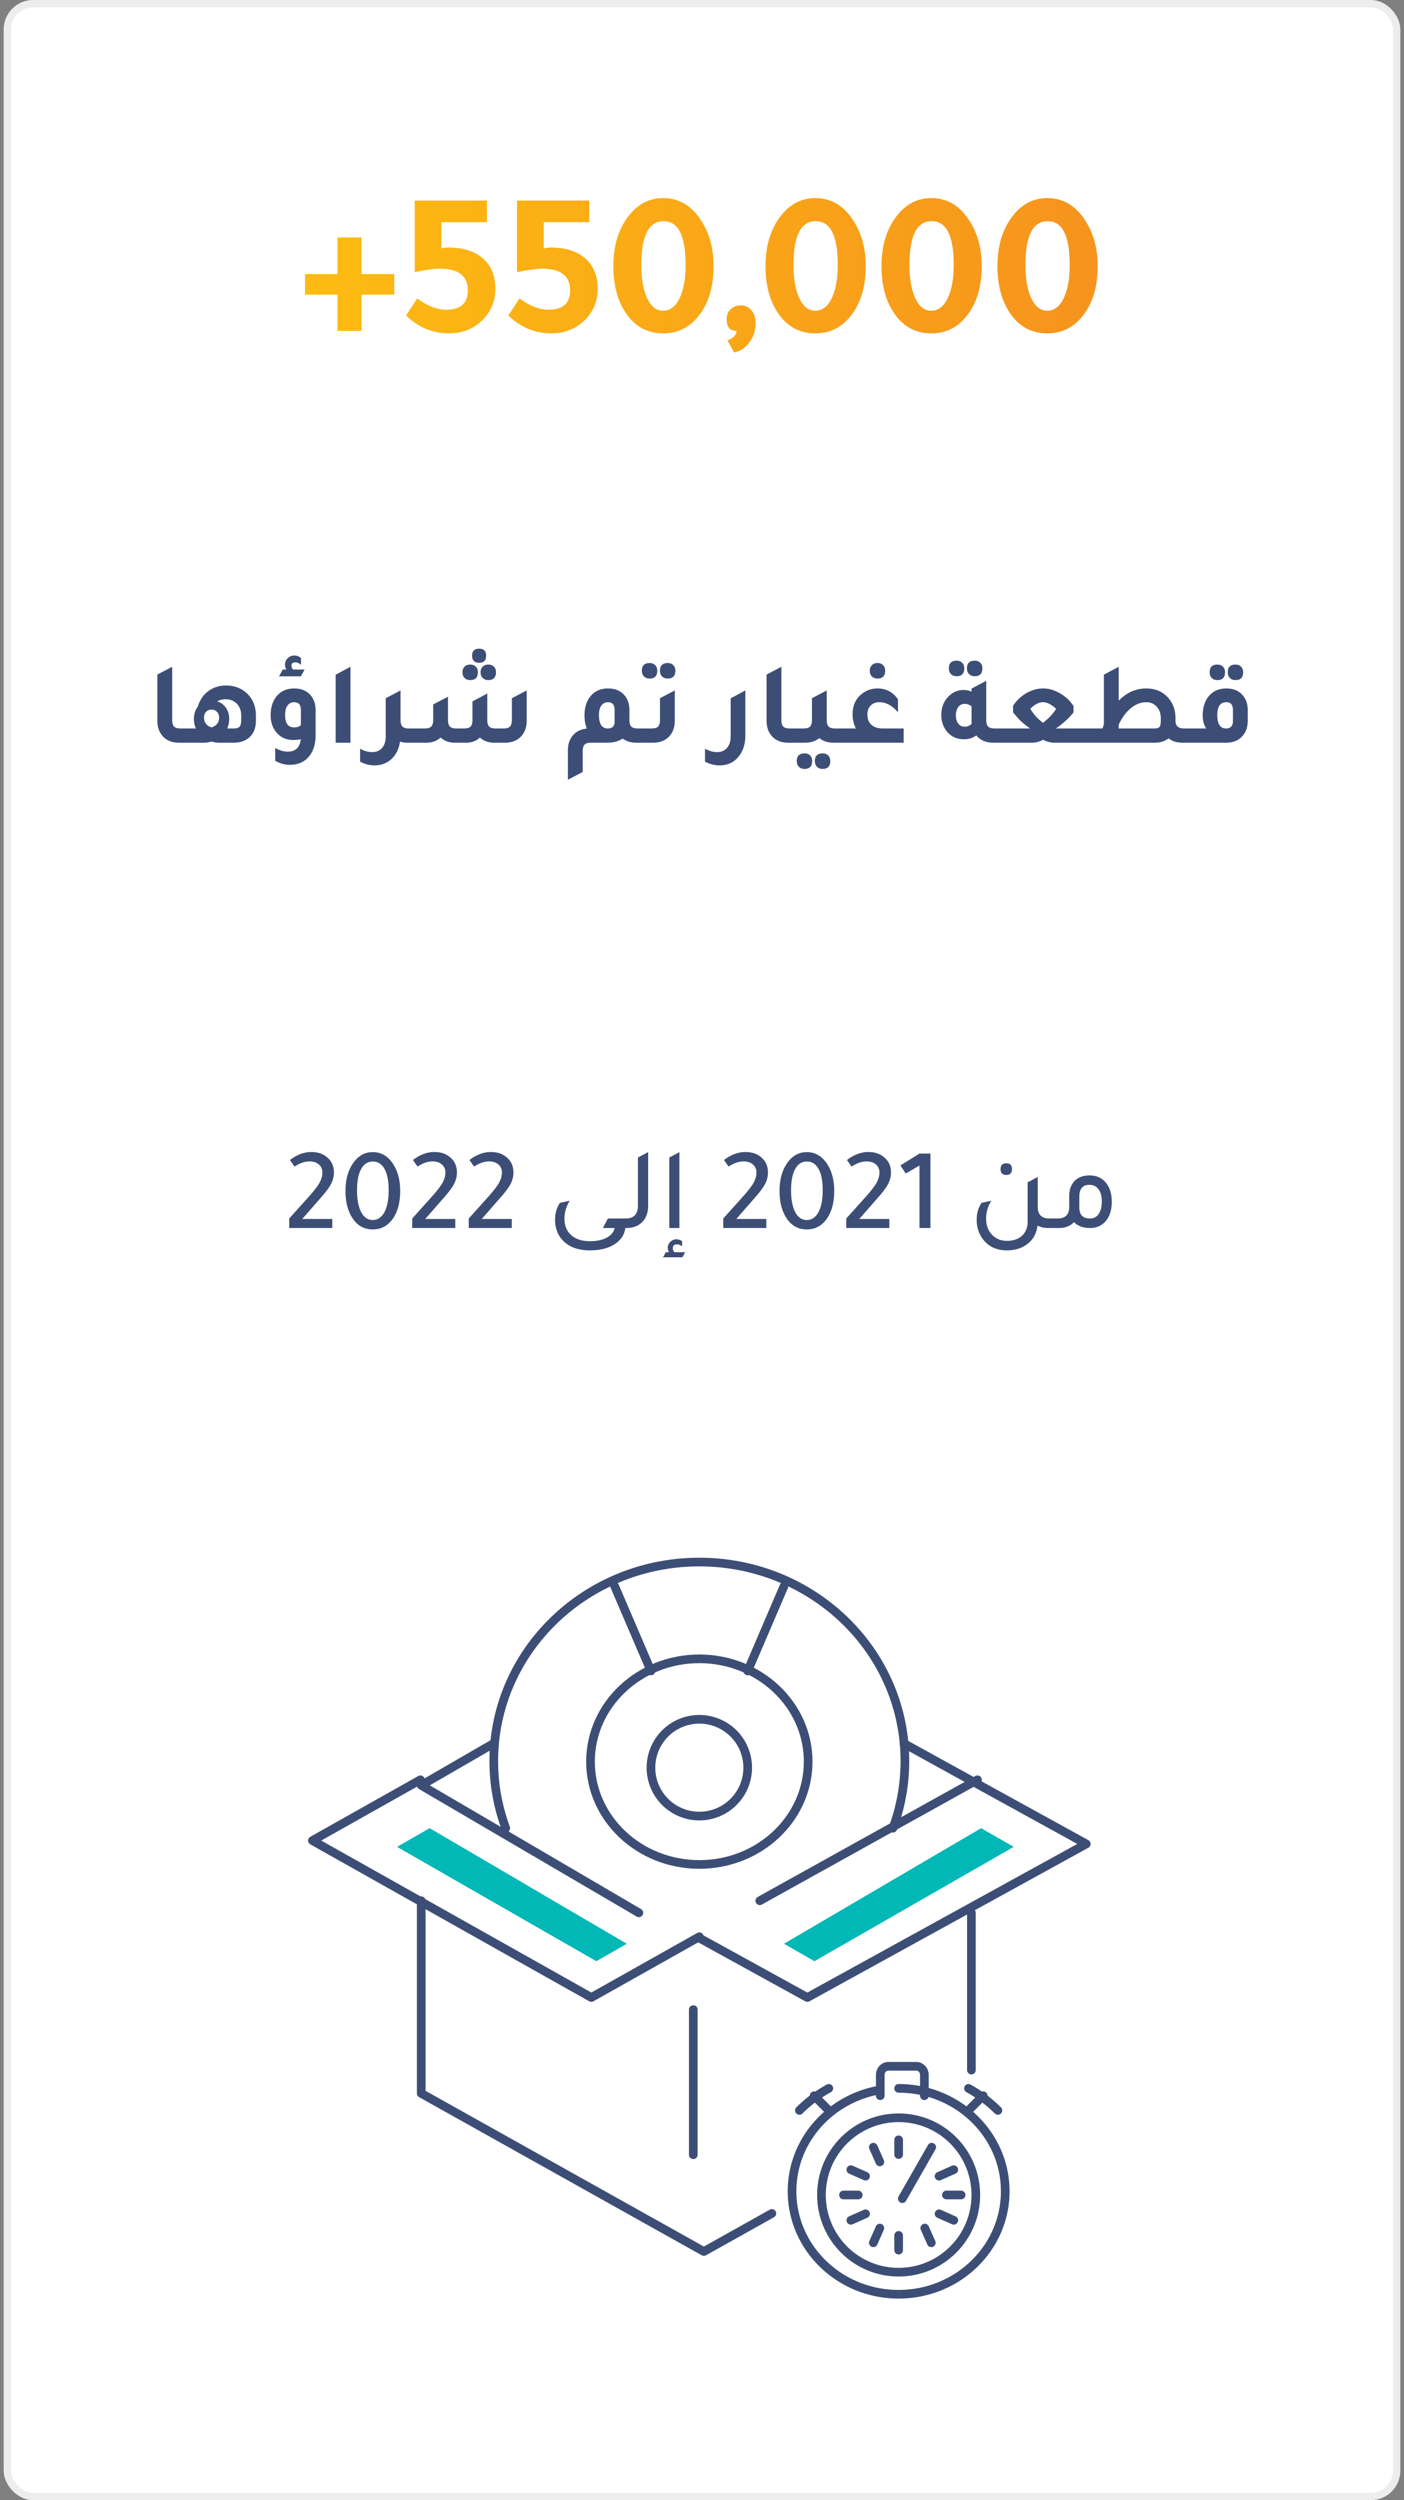 <svg width="191" height="340" viewBox="0 0 191 340" fill="none" xmlns="http://www.w3.org/2000/svg">
    <rect x="0" y="0" width="191" height="340" fill="#808080" stroke="none"/>
    <rect x="1" y=".5" width="189" height="339" rx="3.5" fill="#fff" stroke="#EDEDED"/>
    <path d="m132.971 242.036-29.609 16.45M86.913 260.13l-29.609-17.341 9.832-5.688M105.007 301.011l-9.254 5.177-38.449-21.505v-26.197M132.149 260.13v21.384M94.315 273.29v19.739M95.138 263.558l14.693 8.087 37.944-20.884-14.691-8.086-10.111-5.574" stroke="#3D4E76" stroke-width="1.18" stroke-linecap="round" stroke-linejoin="round"/>
    <path d="M57.193 242.036 42.5 250.301l37.945 21.344 14.693-8.265" stroke="#3D4E76" stroke-width="1.18" stroke-linecap="round" stroke-linejoin="round"/>
    <path d="M68.801 248.614a26.248 26.248 0 0 1-1.627-9.122c0-14.947 12.52-27.064 27.964-27.064 15.444 0 27.963 12.117 27.963 27.064 0 3.203-.573 6.273-1.627 9.124" stroke="#3D4E76" stroke-width="1.18" stroke-linecap="round" stroke-linejoin="round"/>
    <path clip-rule="evenodd" d="M101.717 240.391a6.58 6.58 0 1 1-13.16 0 6.58 6.58 0 0 1 13.16 0z" stroke="#3D4E76" stroke-width="1.18" stroke-linecap="round" stroke-linejoin="round"/>
    <path clip-rule="evenodd" d="M109.942 239.569c0 7.722-6.629 13.982-14.805 13.982-8.177 0-14.804-6.26-14.804-13.982 0-7.722 6.627-13.982 14.804-13.982 8.176 0 14.805 6.26 14.805 13.982z" stroke="#3D4E76" stroke-width="1.18" stroke-linecap="round" stroke-linejoin="round"/>
    <path d="m88.558 227.232-4.935-11.515M101.717 227.232l4.935-11.515M122.25 284c8.008 0 14.5 6.268 14.5 14s-6.492 14-14.5 14-14.5-6.268-14.5-14c0-6.68 4.844-12.267 11.326-13.664M131.75 284a17.953 17.953 0 0 1 4 3" stroke="#3D4E76" stroke-width="1.18" stroke-linecap="round" stroke-linejoin="round"/>
    <path d="M119.75 285v-2.832c0-.645.487-1.168 1.088-1.168h3.823c.602 0 1.089.523 1.089 1.168V285" stroke="#3D4E76" stroke-width="1.18" stroke-linecap="round" stroke-linejoin="round"/>
    <path clip-rule="evenodd" d="M132.75 298.5c0 5.8-4.702 10.5-10.5 10.5-5.8 0-10.5-4.7-10.5-10.5s4.7-10.5 10.5-10.5c5.798 0 10.5 4.7 10.5 10.5z" stroke="#3D4E76" stroke-width="1.18" stroke-linecap="round" stroke-linejoin="round"/>
    <path d="m133.75 285-2 2M112.75 284a17.953 17.953 0 0 0-4 3M110.75 285l2 2M122.25 291v2M118.807 292l.886 2M115.75 295.057l2 .886M114.75 298.5h2M115.75 301.943l2-.886M118.807 305l.886-2M122.25 306v-2M126.693 305l-.886-2M129.75 301.943l-2-.886M130.75 298.5h-2M129.75 295.057l-2 .886M126.75 292l-4 7" stroke="#3D4E76" stroke-width="1.18" stroke-linecap="round" stroke-linejoin="round"/>
    <path fill-rule="evenodd" clip-rule="evenodd" d="m137.906 251.159-4.436-2.543-26.818 15.719 4.142 2.375 27.112-15.551zM54.014 251.159l4.436-2.543 26.818 15.719-4.142 2.375-27.112-15.551z" fill="#01B8B6"/>
    <path d="M45.914 40.072H41.49v-2.8h4.424v-4.984h3.276v4.984h4.452v2.8H49.19V45h-3.276v-4.928zm20.33-9.856h-6.189V33.8c.224-.093.532-.14.924-.14 2.053 0 3.65.513 4.788 1.54 1.083.99 1.624 2.343 1.624 4.06 0 1.81-.672 3.313-2.016 4.508-1.176 1.045-2.604 1.568-4.284 1.568-2.24 0-4.19-.812-5.852-2.436l1.512-2.324c1.363 1.027 2.679 1.54 3.948 1.54 1.96 0 2.94-.877 2.94-2.632 0-1.96-1.26-2.94-3.78-2.94-.877 0-2.025.159-3.444.476v-9.744h9.828v2.94zm13.917 0h-6.188V33.8c.224-.093.532-.14.924-.14 2.053 0 3.65.513 4.788 1.54 1.083.99 1.624 2.343 1.624 4.06 0 1.81-.672 3.313-2.016 4.508-1.176 1.045-2.604 1.568-4.284 1.568-2.24 0-4.19-.812-5.852-2.436l1.512-2.324c1.363 1.027 2.679 1.54 3.948 1.54 1.96 0 2.94-.877 2.94-2.632 0-1.96-1.26-2.94-3.78-2.94-.877 0-2.025.159-3.444.476v-9.744h9.828v2.94zm10.054-3.276c2.165 0 3.901 1.036 5.208 3.108 1.101 1.717 1.652 3.761 1.652 6.132 0 2.856-.7 5.143-2.1 6.86-1.232 1.53-2.819 2.296-4.76 2.296-2.221 0-3.957-.99-5.208-2.968-1.045-1.643-1.568-3.705-1.568-6.188 0-2.763.69-5.03 2.072-6.804 1.25-1.624 2.819-2.436 4.704-2.436zm.056 3.136c-2.016 0-3.024 1.979-3.024 5.936 0 1.997.29 3.565.868 4.704.523 1.027 1.213 1.54 2.072 1.54.952 0 1.699-.55 2.24-1.652.56-1.12.84-2.65.84-4.592 0-3.957-.999-5.936-2.996-5.936zm9.59 17.864-.897-1.652c.822-.317 1.232-.747 1.232-1.288-.896 0-1.344-.532-1.344-1.596 0-.541.178-.99.532-1.344.374-.355.85-.532 1.428-.532.579 0 1.055.233 1.428.7.374.448.56 1.017.56 1.708 0 .99-.28 1.857-.84 2.604-.541.747-1.241 1.213-2.1 1.4zm11.053-21c2.166 0 3.902 1.036 5.208 3.108 1.102 1.717 1.652 3.761 1.652 6.132 0 2.856-.7 5.143-2.1 6.86-1.232 1.53-2.818 2.296-4.76 2.296-2.221 0-3.957-.99-5.208-2.968-1.045-1.643-1.568-3.705-1.568-6.188 0-2.763.691-5.03 2.072-6.804 1.251-1.624 2.819-2.436 4.704-2.436zm.056 3.136c-2.016 0-3.024 1.979-3.024 5.936 0 1.997.29 3.565.868 4.704.523 1.027 1.214 1.54 2.072 1.54.952 0 1.699-.55 2.24-1.652.56-1.12.84-2.65.84-4.592 0-3.957-.998-5.936-2.996-5.936zm15.722-3.136c2.165 0 3.901 1.036 5.208 3.108 1.101 1.717 1.652 3.761 1.652 6.132 0 2.856-.7 5.143-2.1 6.86-1.232 1.53-2.819 2.296-4.76 2.296-2.222 0-3.958-.99-5.208-2.968-1.046-1.643-1.568-3.705-1.568-6.188 0-2.763.69-5.03 2.072-6.804 1.25-1.624 2.818-2.436 4.704-2.436zm.056 3.136c-2.016 0-3.024 1.979-3.024 5.936 0 1.997.289 3.565.868 4.704.522 1.027 1.213 1.54 2.072 1.54.952 0 1.698-.55 2.24-1.652.56-1.12.84-2.65.84-4.592 0-3.957-.999-5.936-2.996-5.936zm15.721-3.136c2.165 0 3.901 1.036 5.208 3.108 1.101 1.717 1.652 3.761 1.652 6.132 0 2.856-.7 5.143-2.1 6.86-1.232 1.53-2.819 2.296-4.76 2.296-2.221 0-3.957-.99-5.208-2.968-1.045-1.643-1.568-3.705-1.568-6.188 0-2.763.691-5.03 2.072-6.804 1.251-1.624 2.819-2.436 4.704-2.436zm.056 3.136c-2.016 0-3.024 1.979-3.024 5.936 0 1.997.289 3.565.868 4.704.523 1.027 1.213 1.54 2.072 1.54.952 0 1.699-.55 2.24-1.652.56-1.12.84-2.65.84-4.592 0-3.957-.999-5.936-2.996-5.936z" fill="url(#wmodfrubea)"/>
    <path d="M39.347 167v-1.296l2.544-2.832c.768-.853 1.285-1.515 1.552-1.984.277-.48.416-.96.416-1.44 0-.448-.16-.811-.48-1.088-.32-.277-.747-.416-1.28-.416-.64 0-1.317.235-2.032.704l-.624-.896c.95-.725 1.92-1.088 2.912-1.088.928 0 1.68.272 2.256.816.544.501.816 1.157.816 1.968a3.36 3.36 0 0 1-.368 1.52c-.245.48-.672 1.067-1.28 1.76l-2.656 3.04h4.08V167h-5.856zm11.367.192c-1.226 0-2.176-.555-2.848-1.664-.576-.939-.864-2.128-.864-3.568 0-1.611.379-2.917 1.136-3.92.672-.907 1.531-1.36 2.576-1.36 1.184 0 2.134.581 2.848 1.744.587.971.88 2.149.88 3.536 0 1.653-.373 2.965-1.12 3.936-.672.864-1.541 1.296-2.608 1.296zm0-9.232c-.682 0-1.21.341-1.584 1.024-.373.672-.56 1.632-.56 2.88 0 1.301.203 2.32.608 3.056.384.661.891.992 1.52.992.683 0 1.216-.357 1.6-1.072.384-.725.576-1.717.576-2.976 0-1.301-.202-2.293-.608-2.976-.373-.619-.89-.928-1.552-.928zm5.367 9.04v-1.296l2.544-2.832c.768-.853 1.286-1.515 1.552-1.984.278-.48.416-.96.416-1.44 0-.448-.16-.811-.48-1.088-.32-.277-.746-.416-1.28-.416-.64 0-1.317.235-2.032.704l-.624-.896c.95-.725 1.92-1.088 2.912-1.088.928 0 1.68.272 2.256.816.544.501.816 1.157.816 1.968a3.36 3.36 0 0 1-.368 1.52c-.245.48-.672 1.067-1.28 1.76l-2.656 3.04h4.08V167h-5.856zm7.688 0v-1.296l2.544-2.832c.768-.853 1.285-1.515 1.552-1.984.277-.48.416-.96.416-1.44 0-.448-.16-.811-.48-1.088-.32-.277-.747-.416-1.28-.416-.64 0-1.318.235-2.032.704l-.624-.896c.95-.725 1.92-1.088 2.912-1.088.928 0 1.68.272 2.256.816.544.501.816 1.157.816 1.968a3.36 3.36 0 0 1-.368 1.52c-.246.48-.672 1.067-1.28 1.76l-2.656 3.04h4.08V167h-5.856zm21.294 0c-.107.939-.619 1.691-1.536 2.256-.854.523-1.942.784-3.264.784-1.686 0-2.955-.491-3.808-1.472-.63-.725-.944-1.621-.944-2.688 0-.896.224-1.664.672-2.304l1.328-.288a4.488 4.488 0 0 0-.72 2.448c0 .949.309 1.696.928 2.24.608.544 1.456.816 2.544.816.917 0 1.674-.16 2.272-.48.597-.32.96-.757 1.088-1.312h-1.6l.672-1.296h2.416V167h-.048zm-.793 0v-1.296h.848c1.11 0 1.664-.581 1.664-1.744v-6.544l1.392-.736v7.296c0 .949-.283 1.701-.848 2.256-.533.512-1.232.768-2.096.768h-.96zm6.78 0v-9.584l1.375-.736V167H91.05zm-.849 3.984.368-.688h.432a1.234 1.234 0 0 1-.16-.608c0-.309.118-.581.352-.816.235-.224.512-.336.832-.336.267 0 .523.085.768.256v.704c-.234-.181-.458-.272-.672-.272-.394 0-.592.176-.592.528 0 .181.075.363.224.544h1.456l-.368.688h-2.64zM98.394 167v-1.296l2.544-2.832c.768-.853 1.285-1.515 1.552-1.984.277-.48.416-.96.416-1.44 0-.448-.16-.811-.48-1.088-.32-.277-.747-.416-1.28-.416-.64 0-1.318.235-2.032.704l-.624-.896c.95-.725 1.92-1.088 2.912-1.088.928 0 1.68.272 2.256.816.544.501.816 1.157.816 1.968 0 .523-.123 1.029-.368 1.52-.246.48-.672 1.067-1.28 1.76l-2.656 3.04h4.08V167h-5.856zm11.367.192c-1.226 0-2.176-.555-2.848-1.664-.576-.939-.864-2.128-.864-3.568 0-1.611.379-2.917 1.136-3.92.672-.907 1.531-1.36 2.576-1.36 1.184 0 2.134.581 2.848 1.744.587.971.88 2.149.88 3.536 0 1.653-.373 2.965-1.12 3.936-.672.864-1.541 1.296-2.608 1.296zm0-9.232c-.682 0-1.21.341-1.584 1.024-.373.672-.56 1.632-.56 2.88 0 1.301.203 2.32.608 3.056.384.661.891.992 1.52.992.683 0 1.216-.357 1.6-1.072.384-.725.576-1.717.576-2.976 0-1.301-.202-2.293-.608-2.976-.373-.619-.89-.928-1.552-.928zm5.367 9.04v-1.296l2.544-2.832c.768-.853 1.285-1.515 1.552-1.984.277-.48.416-.96.416-1.44 0-.448-.16-.811-.48-1.088-.32-.277-.747-.416-1.28-.416-.64 0-1.317.235-2.032.704l-.624-.896c.949-.725 1.92-1.088 2.912-1.088.928 0 1.68.272 2.256.816.544.501.816 1.157.816 1.968 0 .523-.123 1.029-.368 1.52-.245.48-.672 1.067-1.28 1.76l-2.656 3.04h4.08V167h-5.856zm11.448-10.128V167h-1.488v-8.496l-1.872 1.088-.72-1.104 2.592-1.616h1.488zm10.326 2.912c-.523 0-.784-.267-.784-.8 0-.523.261-.784.784-.784.512 0 .768.261.768.784 0 .533-.256.8-.768.8zm5.84 5.92h1.056V167h-1.216c-.555 0-1.035-.112-1.44-.336-.128 1.088-.603 1.936-1.424 2.544-.736.555-1.648.832-2.736.832-1.387 0-2.464-.491-3.232-1.472-.587-.757-.88-1.653-.88-2.688 0-.896.224-1.664.672-2.304l1.328-.288a4.488 4.488 0 0 0-.72 2.448c0 .896.277 1.632.832 2.208.523.533 1.189.8 2 .8.939 0 1.664-.272 2.176-.816.427-.459.64-1.056.64-1.792v-5.344l1.376-.736v4.048c0 1.067.523 1.6 1.568 1.6zm2.715-3.04c0-.928.277-1.648.832-2.16.49-.437 1.13-.656 1.92-.656 1.013 0 1.792.373 2.336 1.12.469.629.704 1.451.704 2.464 0 1.152-.299 2.053-.896 2.704-.523.576-1.206.864-2.048.864-.96 0-1.691-.267-2.192-.8-.512.533-1.2.8-2.064.8h-1.217v-1.296h1.057c1.045 0 1.568-.533 1.568-1.6v-1.44zm1.376 1.552c0 .992.485 1.488 1.456 1.488.501 0 .89-.203 1.168-.608.288-.405.432-.971.432-1.696 0-.715-.15-1.269-.448-1.664-.299-.405-.71-.608-1.232-.608-.918 0-1.376.533-1.376 1.6v1.488zM24.353 101c-.97 0-1.723-.309-2.256-.928-.459-.533-.688-1.221-.688-2.064v-6.272l2.016-1.056v7.232c0 .416.085.715.256.896.17.17.458.256.864.256h1.44V101h-1.632zm2.555-4.896c.267-.896.741-1.6 1.424-2.112.693-.512 1.493-.768 2.4-.768 1.216 0 2.213.4 2.992 1.2.725.747 1.088 1.712 1.088 2.896v.704c0 .97-.304 1.728-.912 2.272-.533.469-1.227.704-2.08.704h-2.016c-.363 0-.704-.053-1.024-.16-.33.107-.672.16-1.024.16H25.02v-1.936h1.632a3.067 3.067 0 0 1-.272-1.296c0-.661.176-1.216.528-1.664zm5.904 1.792v-.576c0-.672-.197-1.21-.592-1.616-.384-.405-.896-.608-1.536-.608-.437 0-.816.096-1.136.288.501.15.896.437 1.184.864.299.427.448.933.448 1.52 0 .47-.09.901-.272 1.296h.88c.395 0 .661-.08.8-.24.15-.17.224-.48.224-.928zM28.78 98.92c.683-.224 1.024-.667 1.024-1.328 0-.33-.096-.592-.288-.784-.181-.203-.427-.304-.736-.304-.31 0-.56.101-.752.304-.181.192-.272.453-.272.784 0 .661.341 1.104 1.024 1.328zm12.663-7.872-.512.928h-2.976l.512-.928h.48a1.345 1.345 0 0 1-.176-.656 1.2 1.2 0 0 1 .368-.88c.256-.245.56-.368.912-.368.32 0 .619.112.896.336v.928c-.256-.224-.512-.336-.768-.336-.352 0-.528.16-.528.48 0 .16.07.325.208.496h1.584zm-.528 9.488c-.33.064-.672.096-1.024.096-.981 0-1.765-.368-2.352-1.104-.48-.619-.72-1.365-.72-2.24 0-1.173.32-2.096.96-2.768.566-.597 1.312-.896 2.24-.896.95 0 1.691.304 2.224.912.459.523.688 1.205.688 2.048v3.424c0 1.259-.33 2.251-.992 2.976-.618.683-1.461 1.024-2.528 1.024-.672 0-1.328-.181-1.968-.544v-1.744c.576.331 1.152.496 1.728.496 1.035 0 1.616-.56 1.744-1.68zm.016-3.984c0-.704-.304-1.056-.912-1.056-.384 0-.688.155-.912.464-.213.31-.32.73-.32 1.264 0 1.13.406 1.696 1.216 1.696.427 0 .736-.107.928-.32v-2.048zM45.66 101v-9.248l2.016-1.072V101h-2.016zm9.953-1.936h1.44V101H55.42c-.362 0-.698-.048-1.008-.144-.138 1.024-.55 1.835-1.232 2.432-.618.533-1.36.8-2.224.8a4.14 4.14 0 0 1-1.968-.512v-1.76c.555.309 1.099.464 1.632.464.587 0 1.04-.192 1.36-.576.33-.373.496-.896.496-1.568v-5.184l1.312-.688.688-.368v.016l.016-.016v4.016c0 .416.086.715.256.896.17.17.459.256.864.256zm9.574-8.928c-.64 0-.96-.325-.96-.976 0-.63.32-.944.96-.944.63 0 .944.315.944.944 0 .65-.314.976-.944.976zm-1.216 2.352c-.32 0-.576-.096-.768-.288-.192-.192-.288-.453-.288-.784 0-.31.096-.56.288-.752.192-.192.448-.288.768-.288s.57.096.752.288c.192.181.288.432.288.752 0 .715-.347 1.072-1.04 1.072zm2.464 0c-.32 0-.576-.096-.768-.288-.192-.192-.288-.453-.288-.784 0-.31.096-.56.288-.752.192-.192.448-.288.768-.288s.57.096.752.288c.192.181.288.432.288.752 0 .715-.347 1.072-1.04 1.072zM56.098 101v-1.936h1.696c.406 0 .694-.085.864-.256.181-.181.272-.48.272-.896V95.8l2.016-1.056v3.168c0 .416.086.715.256.896.17.17.459.256.864.256h1.088c.405 0 .693-.085.864-.256.17-.181.256-.48.256-.896v-2.528l2.016-1.072v3.6c0 .416.085.715.256.896.181.17.475.256.88.256h1.088c.406 0 .694-.085.864-.256.17-.181.256-.48.256-.896v-2.96l2.016-1.056v4.112c0 .95-.288 1.696-.864 2.24-.501.48-1.162.731-1.984.752h-1.584c-.79 0-1.434-.235-1.936-.704-.459.459-1.066.693-1.824.704h-1.584c-.79 0-1.434-.235-1.936-.704-.501.469-1.147.704-1.936.704h-1.904zm30.663-1.936h1.425V101h-1.633c-.725 0-1.343-.187-1.855-.56-.544.373-1.238.56-2.08.56h-2.224c-.406 0-.694.085-.865.256-.17.181-.255.48-.255.896v2.832l-2.017 1.056v-3.984c0-.843.23-1.531.688-2.064.47-.533 1.1-.837 1.889-.912-.214-.523-.32-1.115-.32-1.776 0-1.173.32-2.101.96-2.784.565-.597 1.311-.896 2.24-.896.949 0 1.69.304 2.224.912.458.523.688 1.205.688 2.048v1.328c0 .416.085.715.255.896.182.17.475.256.88.256zm-3.151-.896v-1.616c0-.704-.3-1.056-.897-1.056-.383 0-.688.155-.911.464-.214.31-.32.736-.32 1.28 0 1.216.4 1.824 1.2 1.824.618 0 .927-.299.927-.896zm4.765-5.888c-.32 0-.576-.096-.768-.288-.192-.192-.288-.453-.288-.784 0-.693.352-1.04 1.056-1.04.32 0 .57.096.752.288.192.181.288.432.288.752 0 .715-.347 1.072-1.04 1.072zm2.464 0c-.32 0-.576-.096-.768-.288-.192-.192-.288-.453-.288-.784 0-.693.352-1.04 1.056-1.04.32 0 .57.096.752.288.192.181.288.432.288.752 0 .715-.347 1.072-1.04 1.072zM87.223 101v-1.936h1.44c.406 0 .694-.085.864-.256.17-.181.256-.48.256-.896v-2.96l2.016-1.056v4.112c0 .97-.299 1.728-.896 2.272-.523.48-1.205.72-2.048.72h-1.632zm14.175-.992c0 1.237-.341 2.24-1.024 3.008-.63.715-1.461 1.072-2.496 1.072a4.139 4.139 0 0 1-1.968-.512v-1.76c.555.309 1.099.464 1.632.464.587 0 1.04-.192 1.36-.576.33-.373.496-.896.496-1.568v-5.168l2-1.072v6.112zm5.83.992c-.971 0-1.723-.309-2.256-.928-.459-.533-.688-1.221-.688-2.064v-6.272l2.016-1.056v7.232c0 .416.085.715.256.896.17.17.458.256.864.256h1.44V101h-1.632zm6.363-1.936h1.44V101h-1.632c-.779 0-1.424-.208-1.936-.624-.512.416-1.157.624-1.936.624h-1.632v-1.936h1.44c.405 0 .693-.085.864-.256.171-.181.256-.48.256-.896v-2.96l2.016-1.056v4.016c0 .416.085.715.256.896.171.17.459.256.864.256zm-4.144 3.392c.32 0 .571.091.752.272.192.192.288.448.288.768 0 .715-.347 1.072-1.04 1.072-.32 0-.576-.096-.768-.288-.192-.192-.288-.453-.288-.784 0-.693.352-1.04 1.056-1.04zm2.464 0c.32 0 .571.091.752.272.192.192.288.448.288.768 0 .715-.347 1.072-1.04 1.072-.32 0-.576-.096-.768-.288-.192-.192-.288-.453-.288-.784 0-.693.352-1.04 1.056-1.04zm7.468-10.176c-.32 0-.576-.096-.768-.288-.192-.192-.288-.453-.288-.784 0-.31.096-.56.288-.752.192-.192.448-.288.768-.288s.571.096.752.288c.192.181.288.432.288.752 0 .715-.347 1.072-1.04 1.072zm3.552 6.784V101h-8.864v-1.936h2.368a4.236 4.236 0 0 1-.448-1.952c0-1.13.395-2.027 1.184-2.688a3.37 3.37 0 0 1 2.224-.8c1.141 0 2.064.49 2.768 1.472v1.776c-.779-.917-1.627-1.376-2.544-1.376-.491 0-.885.155-1.184.464-.288.299-.432.704-.432 1.216 0 .587.181 1.05.544 1.392.373.33.88.496 1.52.496h2.864zm7.207-7.104c-.32 0-.576-.096-.768-.288-.192-.192-.288-.453-.288-.784 0-.693.352-1.04 1.056-1.04.32 0 .571.096.752.288.192.181.288.432.288.752 0 .715-.347 1.072-1.04 1.072zm2.464 0c-.32 0-.576-.096-.768-.288-.192-.192-.288-.453-.288-.784 0-.693.352-1.04 1.056-1.04.32 0 .571.096.752.288.192.181.288.432.288.752 0 .715-.347 1.072-1.04 1.072zm2.704 7.104h1.44V101h-1.632c-.992 0-1.76-.331-2.304-.992-.459.352-1.019.528-1.68.528-.981 0-1.765-.368-2.352-1.104-.48-.608-.72-1.339-.72-2.192 0-1.056.341-1.915 1.024-2.576.576-.555 1.243-.832 2-.832.395 0 .757.075 1.088.224v-.416l2-1.056v5.328c0 .416.085.715.256.896.181.17.475.256.88.256zm-3.136-2.992a1.42 1.42 0 0 0-.944-.352c-.352 0-.64.144-.864.432-.213.288-.32.667-.32 1.136 0 .47.107.843.32 1.12.213.277.507.416.88.416.405 0 .72-.139.944-.416a3.49 3.49 0 0 1-.016-.4v-1.936zm11.472 2.992h4.4l.032 1.936h-4.624a3.11 3.11 0 0 1-1.536-.4c-.502.267-1.014.4-1.536.4h-4.592v-1.936h4.352c-.48-.33-.88-.645-1.2-.944-.182-.16-.459-.459-.832-.896a47.87 47.87 0 0 0-.288-.336v-.912a5.336 5.336 0 0 1 1.808-1.712c.746-.427 1.509-.64 2.288-.64.768 0 1.525.219 2.272.656a5.537 5.537 0 0 1 1.856 1.728v.88a11.003 11.003 0 0 1-2.4 2.176zm-1.744-.768c.8-.63 1.392-1.264 1.776-1.904-.64-.597-1.243-.896-1.808-.896-.544 0-1.11.299-1.696.896.416.736.992 1.37 1.728 1.904zm19.152.768h1.44V101h-1.632c-.768 0-1.398-.197-1.888-.592-.491.395-1.104.592-1.84.592h-10.016v-1.936h2.864l.192-.544v-6.768l2.016-1.072v4.608c1.088-1.11 2.336-1.664 3.744-1.664 1.269 0 2.277.437 3.024 1.312.64.736.96 1.648.96 2.736v.336c0 .704.378 1.056 1.136 1.056zm-4 0c.352 0 .581-.07.688-.208.117-.139.176-.432.176-.88v-.304c0-.64-.187-1.163-.56-1.568-.363-.405-.832-.608-1.408-.608-.736 0-1.44.272-2.112.816-.662.544-1.211 1.296-1.648 2.256v.496h4.864zm8.566-6.576c-.32 0-.576-.096-.768-.288-.192-.192-.288-.453-.288-.784 0-.693.352-1.04 1.056-1.04.32 0 .57.096.752.288.192.181.288.432.288.752 0 .715-.347 1.072-1.04 1.072zm2.464 0c-.32 0-.576-.096-.768-.288-.192-.192-.288-.453-.288-.784 0-.693.352-1.04 1.056-1.04.32 0 .57.096.752.288.192.181.288.432.288.752 0 .715-.347 1.072-1.04 1.072zM161.536 101v-1.936h2.56c-.32-.47-.48-1.056-.48-1.76 0-1.173.32-2.101.96-2.784.576-.597 1.328-.896 2.256-.896.949 0 1.685.304 2.208.912.469.523.704 1.205.704 2.048v1.44c-.011.917-.283 1.643-.816 2.176-.523.533-1.232.8-2.128.8h-5.264zm6.192-4.448c0-.704-.299-1.056-.896-1.056-.822 0-1.232.581-1.232 1.744 0 1.216.394 1.824 1.184 1.824.629 0 .944-.341.944-1.024v-1.488z" fill="#3D4E76"/>
    <defs>
        <linearGradient id="wmodfrubea" x1="40.501" y1="58" x2="150.5" y2="58" gradientUnits="userSpaceOnUse">
            <stop stop-color="#FDBC11"/>
            <stop offset="1" stop-color="#F6931D"/>
        </linearGradient>
    </defs>
</svg>
